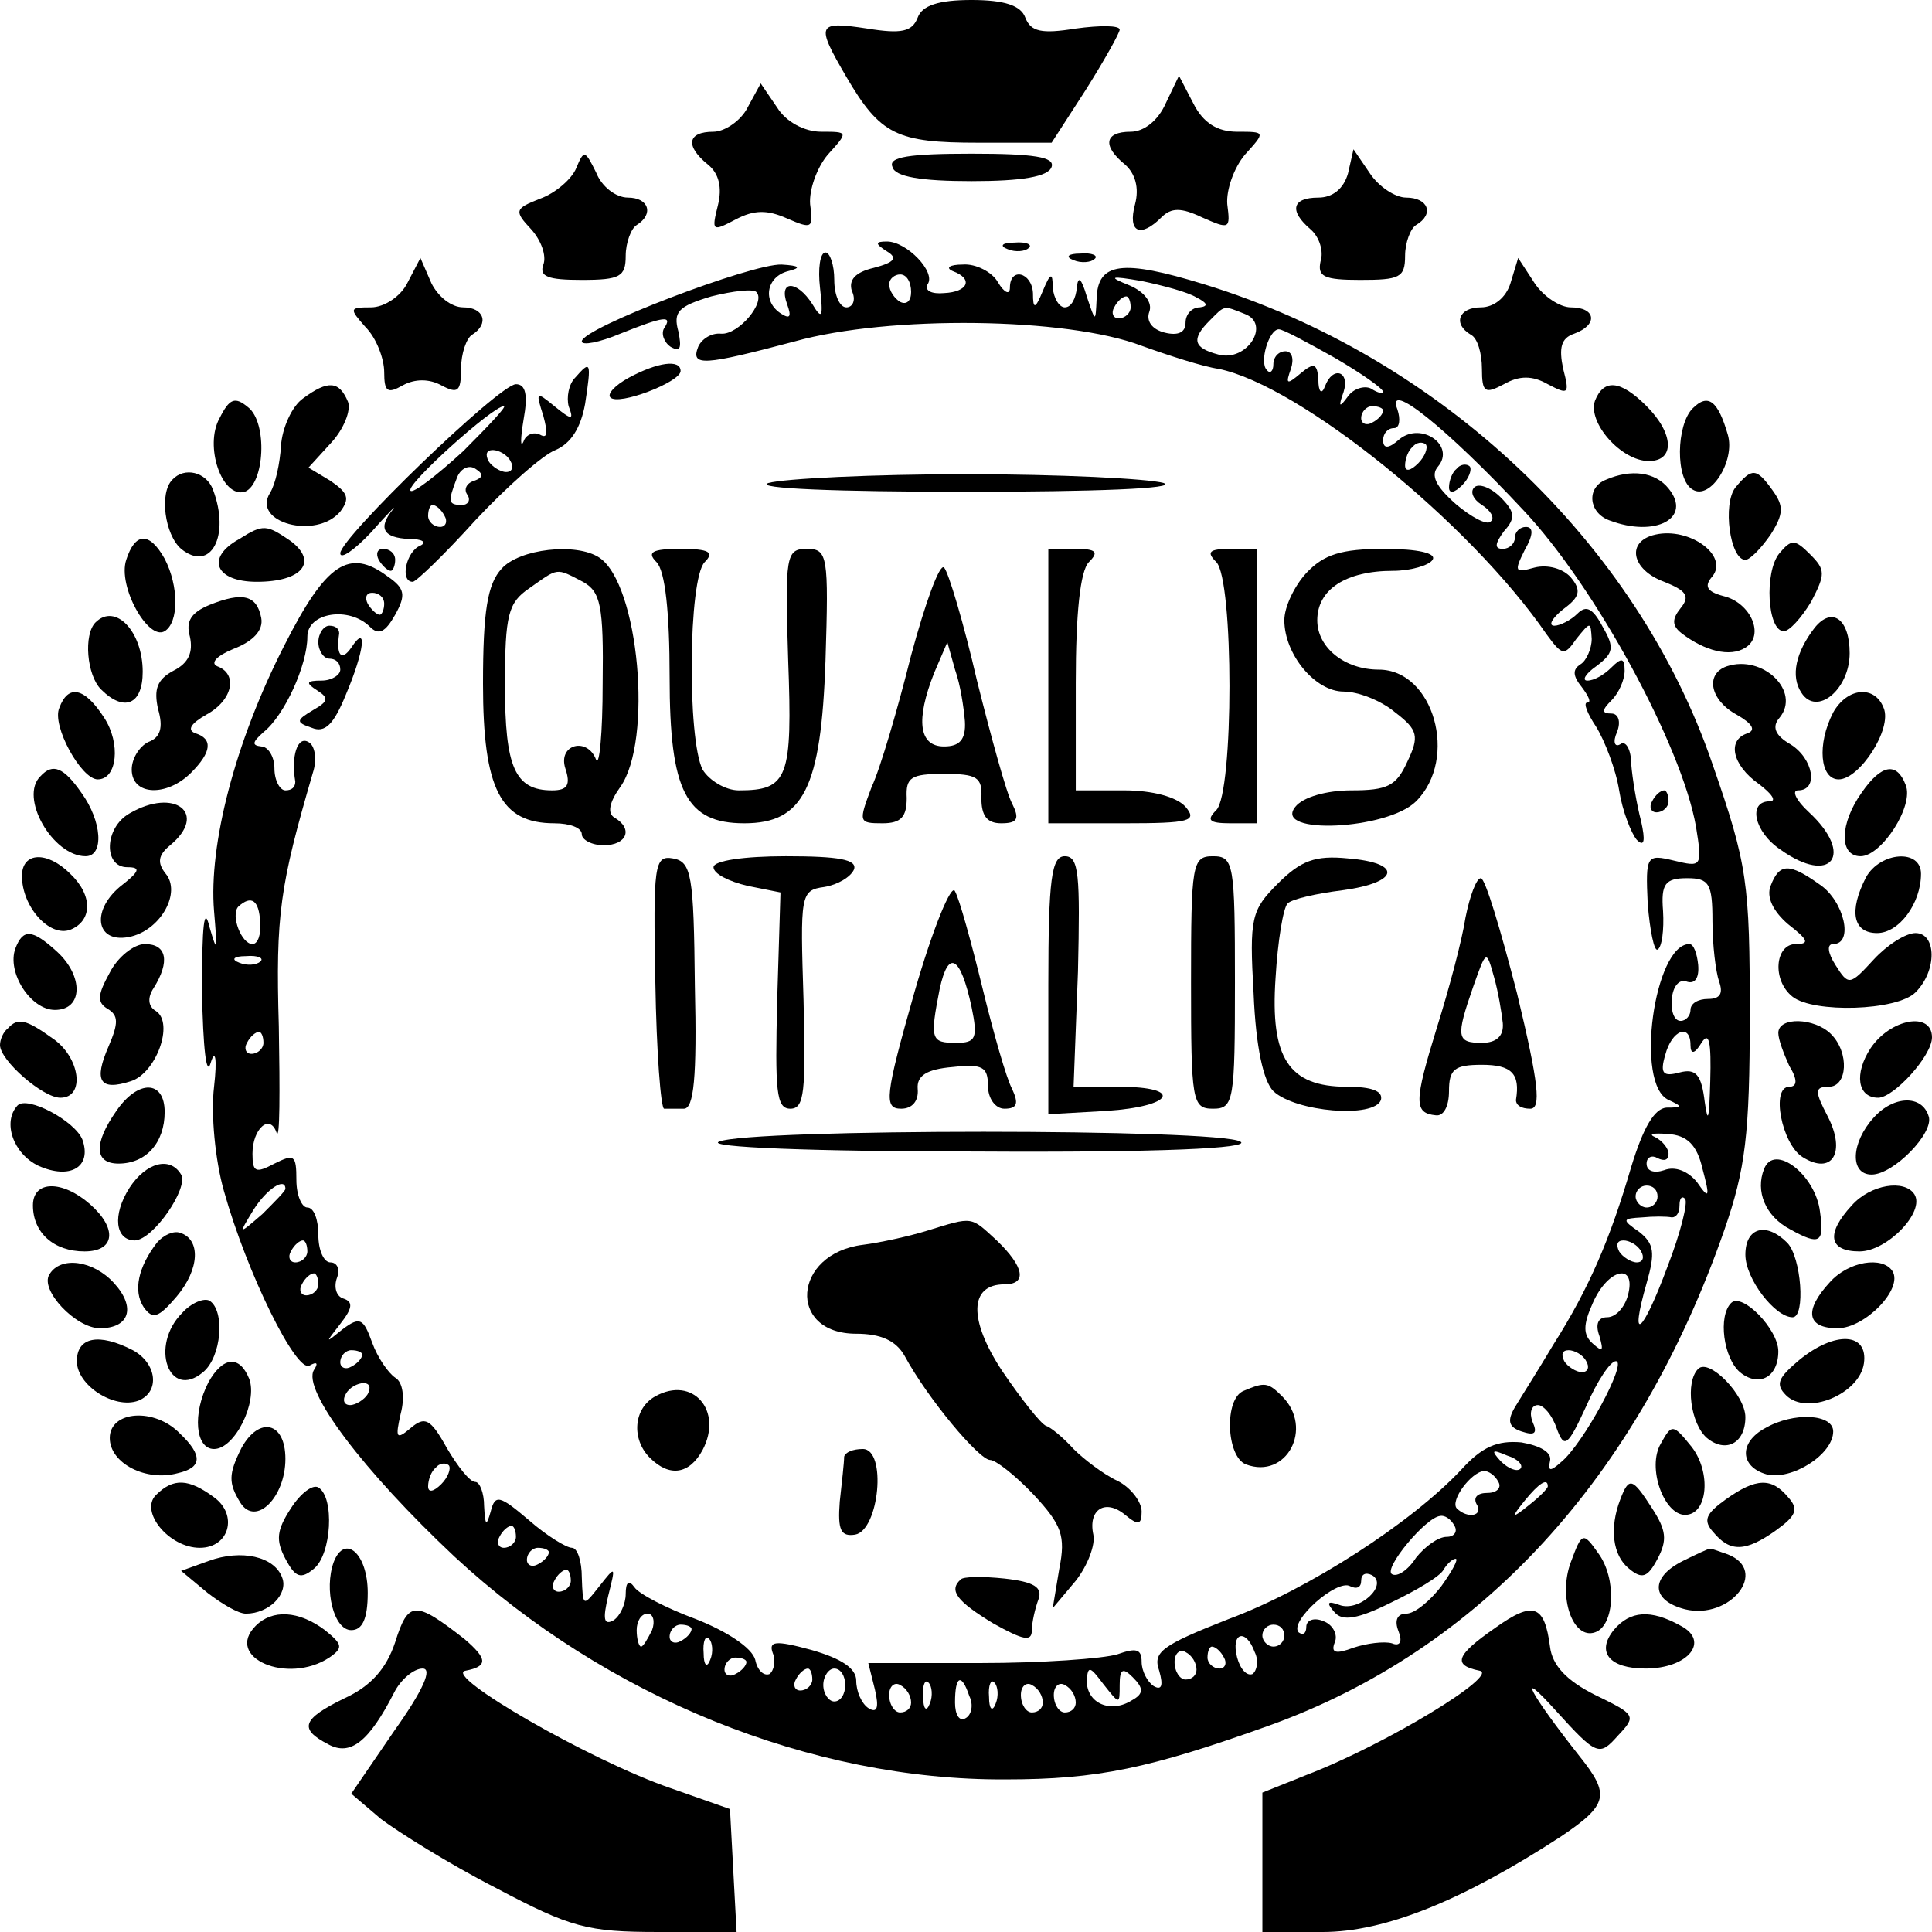 <?xml version="1.0" standalone="no"?>
<!DOCTYPE svg PUBLIC "-//W3C//DTD SVG 20010904//EN"
 "http://www.w3.org/TR/2001/REC-SVG-20010904/DTD/svg10.dtd">
<svg version="1.0" xmlns="http://www.w3.org/2000/svg"
 width="176pt" height="176pt" viewBox="0 0 176 176"
 preserveAspectRatio="xMidYMid meet">
<g transform="translate(0,176) scale(0.1,-0.1)"
fill="#000000" stroke="none">
<path d="M836 1744 c-5 -13 -15 -15 -46 -10 -46 7 -47 4 -19 -44 31 -53 46
-60 120 -60 l67 0 31 48 c17 27 31 52 31 55 0 4 -18 4 -40 1 -31 -5 -41 -3
-46 10 -4 11 -19 16 -49 16 -30 0 -45 -5 -49 -16z"/>
<path d="M1062 1666 c-7 -16 -20 -26 -32 -26 -24 0 -26 -13 -5 -30 9 -8 13
-21 9 -36 -7 -26 5 -31 24 -12 9 9 18 9 37 0 25 -11 26 -11 23 12 -1 13 6 33
16 45 19 21 19 21 -7 21 -18 0 -31 8 -40 26 l-13 25 -12 -25z"/>
<path d="M681 1662 c-6 -12 -21 -22 -31 -22 -24 0 -26 -13 -5 -30 10 -8 13
-21 9 -37 -6 -24 -5 -24 16 -13 17 9 29 9 47 1 23 -10 24 -9 21 13 -1 13 6 33
16 45 19 21 19 21 -6 21 -15 0 -32 9 -40 22 l-15 22 -12 -22z"/>
<path d="M525 1607 c-4 -10 -19 -23 -33 -28 -23 -9 -24 -11 -8 -28 9 -10 14
-24 11 -32 -4 -11 4 -14 35 -14 35 0 40 3 40 22 0 12 5 25 10 28 16 10 11 25
-8 25 -11 0 -24 10 -29 23 -10 20 -11 21 -18 4z"/>
<path d="M813 1608 c2 -9 26 -13 72 -13 46 0 70 4 73 13 3 9 -16 12 -73 12
-57 0 -76 -3 -72 -12z"/>
<path d="M1228 1602 c-4 -14 -14 -22 -27 -22 -24 0 -27 -12 -7 -29 8 -7 12
-20 9 -29 -3 -14 3 -17 36 -17 36 0 41 2 41 22 0 12 5 25 10 28 17 10 11 25
-9 25 -10 0 -25 10 -33 22 l-15 22 -5 -22z"/>
<path d="M808 1531 c10 -6 7 -10 -12 -15 -17 -4 -23 -11 -20 -21 4 -8 1 -15
-5 -15 -6 0 -11 11 -11 25 0 14 -4 25 -8 25 -5 0 -7 -15 -5 -32 3 -27 2 -30
-7 -15 -14 22 -31 22 -23 0 4 -11 3 -14 -5 -9 -18 11 -14 34 6 39 12 3 11 5
-6 6 -27 1 -182 -58 -182 -70 0 -4 16 -1 35 7 40 16 48 17 40 5 -3 -5 0 -13 6
-17 9 -5 10 -1 7 14 -5 18 0 23 30 32 20 5 38 7 41 4 9 -9 -16 -39 -32 -38 -9
1 -18 -5 -21 -12 -7 -18 5 -17 88 5 86 24 248 22 316 -4 25 -9 56 -19 70 -21
74 -15 229 -140 299 -242 14 -19 16 -20 27 -4 13 16 13 16 14 0 0 -9 -5 -20
-10 -23 -8 -5 -7 -11 1 -21 6 -8 9 -14 5 -14 -4 0 0 -10 8 -22 8 -13 18 -39
21 -58 3 -19 11 -39 16 -45 7 -7 8 -1 4 17 -4 15 -8 39 -9 52 0 13 -5 22 -10
18 -5 -3 -7 2 -3 11 4 10 1 17 -5 17 -9 0 -9 3 0 12 7 7 12 19 12 27 0 12 -3
12 -12 3 -7 -7 -16 -12 -22 -12 -5 0 -2 6 8 13 16 12 17 17 6 36 -9 17 -15 20
-23 12 -6 -6 -16 -11 -21 -11 -6 0 -2 7 8 15 15 11 17 17 7 29 -7 8 -21 12
-33 9 -18 -5 -19 -4 -9 16 8 14 8 21 1 21 -5 0 -10 -4 -10 -10 0 -5 -5 -10
-11 -10 -8 0 -7 5 1 16 11 12 10 18 -3 31 -9 9 -20 13 -24 9 -4 -4 -1 -11 7
-16 8 -5 12 -12 8 -15 -3 -4 -18 4 -32 16 -18 16 -23 26 -16 34 16 19 -15 41
-35 25 -10 -9 -15 -9 -15 -1 0 6 4 11 10 11 5 0 6 8 3 17 -11 28 45 -17 115
-92 65 -69 144 -214 157 -288 6 -37 5 -37 -20 -31 -25 6 -26 5 -24 -39 2 -25
6 -44 9 -42 4 2 6 18 5 35 -2 25 2 30 22 30 20 0 23 -5 23 -39 0 -22 3 -46 6
-55 4 -11 1 -16 -10 -16 -9 0 -16 -4 -16 -10 0 -5 -4 -10 -9 -10 -6 0 -9 9 -8
20 1 12 7 18 13 16 8 -3 12 3 11 15 -1 10 -4 19 -8 19 -32 0 -50 -128 -19
-142 13 -6 13 -7 -2 -7 -11 -1 -21 -18 -32 -54 -19 -65 -38 -110 -71 -162 -13
-22 -29 -47 -35 -57 -7 -12 -6 -18 6 -22 12 -4 15 -2 10 9 -3 8 -1 15 5 15 5
0 13 -9 17 -21 7 -19 10 -17 27 20 10 23 22 41 27 41 11 0 -30 -76 -50 -92
-10 -9 -12 -8 -10 1 2 8 -9 14 -26 17 -22 2 -36 -4 -55 -25 -45 -48 -139 -109
-212 -136 -61 -24 -69 -30 -63 -47 4 -14 2 -18 -5 -14 -6 4 -11 14 -11 22 0
12 -5 13 -22 7 -13 -4 -69 -8 -125 -8 l-102 0 6 -24 c4 -17 2 -22 -6 -17 -6 4
-11 15 -11 25 0 11 -13 20 -41 28 -33 9 -39 8 -35 -3 3 -7 1 -16 -3 -19 -5 -2
-11 3 -13 13 -3 11 -26 26 -54 37 -27 10 -52 23 -56 29 -5 7 -8 5 -8 -6 0 -9
-5 -20 -11 -24 -9 -5 -10 1 -5 22 7 28 7 28 -8 9 -15 -19 -15 -19 -16 8 0 15
-4 27 -9 27 -5 0 -23 11 -39 25 -27 23 -31 24 -35 8 -4 -14 -5 -13 -6 5 0 12
-4 22 -8 22 -5 0 -16 14 -26 31 -15 27 -20 29 -33 18 -13 -11 -14 -9 -9 13 4
15 2 29 -5 33 -6 4 -16 18 -21 32 -8 22 -11 24 -27 12 -16 -13 -16 -13 -2 5
11 14 12 20 3 23 -7 2 -9 11 -6 19 3 8 0 14 -6 14 -6 0 -11 11 -11 25 0 14 -4
25 -10 25 -5 0 -10 11 -10 25 0 23 -2 24 -20 15 -17 -9 -20 -8 -20 9 0 23 16
37 22 19 3 -7 3 37 2 97 -3 102 1 128 31 231 4 12 2 25 -4 28 -10 6 -16 -13
-12 -36 0 -5 -3 -8 -9 -8 -5 0 -10 9 -10 20 0 11 -6 20 -12 20 -9 1 -8 4 2 13
19 15 40 61 40 87 0 22 38 28 57 9 8 -8 14 -5 23 11 10 18 9 24 -7 35 -35 26
-56 12 -94 -63 -45 -88 -69 -182 -64 -242 3 -36 3 -39 -4 -15 -5 21 -7 3 -7
-58 1 -52 4 -79 8 -65 4 13 6 4 3 -22 -3 -25 1 -67 9 -95 21 -75 66 -166 78
-159 7 4 8 2 4 -4 -11 -18 45 -92 128 -170 138 -128 325 -204 502 -203 84 0
131 10 240 49 192 69 336 225 415 452 19 55 23 86 23 195 0 121 -2 137 -34
229 -69 202 -248 371 -463 437 -75 23 -97 20 -98 -13 -1 -22 -1 -22 -9 2 -5
17 -8 19 -9 8 -1 -10 -5 -18 -11 -18 -5 0 -10 8 -11 18 0 14 -2 14 -9 -3 -7
-17 -9 -17 -9 -2 -1 19 -21 24 -21 5 0 -7 -5 -5 -11 5 -5 9 -20 17 -32 16 -12
0 -16 -3 -9 -6 19 -7 14 -19 -8 -20 -11 -1 -18 2 -15 8 8 11 -19 39 -37 39
-11 0 -11 -2 0 -9z m22 -37 c0 -8 -4 -12 -10 -9 -5 3 -10 10 -10 16 0 5 5 9
10 9 6 0 10 -7 10 -16z m260 -5 c10 -5 11 -8 3 -9 -7 0 -13 -6 -13 -14 0 -9
-7 -12 -19 -9 -12 3 -17 11 -14 19 3 8 -4 18 -18 24 -20 8 -18 9 11 4 19 -4
42 -10 50 -15z m-60 -9 c0 -5 -5 -10 -11 -10 -5 0 -7 5 -4 10 3 6 8 10 11 10
2 0 4 -4 4 -10z m104 -6 c24 -9 2 -44 -24 -37 -23 6 -25 14 -8 31 14 14 12 14
32 6z m82 -40 c24 -14 44 -28 44 -31 0 -2 -5 -1 -11 3 -6 3 -16 0 -21 -7 -8
-11 -9 -10 -4 4 6 19 -10 24 -17 5 -3 -8 -6 -5 -6 6 -1 15 -4 16 -16 6 -13
-11 -14 -10 -9 4 3 9 1 16 -5 16 -6 0 -11 -5 -11 -12 0 -6 -3 -9 -6 -5 -7 7 2
37 11 37 4 0 26 -12 51 -26z m44 -48 c0 -3 -4 -8 -10 -11 -5 -3 -10 -1 -10 4
0 6 5 11 10 11 6 0 10 -2 10 -4z m32 -48 c-7 -7 -12 -8 -12 -2 0 6 3 14 7 17
3 4 9 5 12 2 2 -3 -1 -11 -7 -17z m-942 -128 c0 -5 -2 -10 -4 -10 -3 0 -8 5
-11 10 -3 6 -1 10 4 10 6 0 11 -4 11 -10z m-113 -290 c1 -11 -2 -20 -7 -20
-10 0 -20 26 -13 34 12 11 19 6 20 -14z m0 -36 c-3 -3 -12 -4 -19 -1 -8 3 -5
6 6 6 11 1 17 -2 13 -5z m3 -74 c0 -5 -5 -10 -11 -10 -5 0 -7 5 -4 10 3 6 8
10 11 10 2 0 4 -4 4 -10z m1300 -2 c0 -9 4 -8 10 2 7 11 9 1 8 -35 -1 -34 -2
-40 -5 -19 -3 25 -8 31 -23 27 -15 -4 -18 -1 -13 16 6 23 23 29 23 9z m11
-113 c7 -26 6 -28 -5 -12 -8 10 -20 15 -30 11 -9 -3 -16 -1 -16 6 0 6 5 8 10
5 6 -3 10 -2 10 4 0 5 -6 12 -12 15 -7 3 -2 4 11 3 18 -1 27 -10 32 -32z
m-1291 -18 c0 -2 -10 -12 -21 -23 -22 -19 -22 -19 -8 4 12 19 29 30 29 19z
m1250 -7 c0 -5 -4 -10 -10 -10 -5 0 -10 5 -10 10 0 6 5 10 10 10 6 0 10 -4 10
-10z m9 -64 c-23 -62 -35 -71 -19 -15 8 28 7 36 -7 47 -16 11 -15 12 3 13 10
1 22 1 27 0 4 0 7 4 7 11 0 6 2 9 5 6 3 -3 -4 -31 -16 -62z m-1239 14 c0 -5
-5 -10 -11 -10 -5 0 -7 5 -4 10 3 6 8 10 11 10 2 0 4 -4 4 -10z m1215 0 c3 -5
2 -10 -4 -10 -5 0 -13 5 -16 10 -3 6 -2 10 4 10 5 0 13 -4 16 -10z m-1205 -30
c0 -5 -5 -10 -11 -10 -5 0 -7 5 -4 10 3 6 8 10 11 10 2 0 4 -4 4 -10z m1193
-10 c-3 -11 -11 -20 -19 -20 -8 0 -11 -6 -7 -17 4 -14 3 -15 -6 -7 -9 8 -9 17
0 37 14 32 40 37 32 7z m-1153 -54 c0 -3 -4 -8 -10 -11 -5 -3 -10 -1 -10 4 0
6 5 11 10 11 6 0 10 -2 10 -4z m1115 -6 c3 -5 2 -10 -4 -10 -5 0 -13 5 -16 10
-3 6 -2 10 4 10 5 0 13 -4 16 -10z m-1110 -30 c-3 -5 -11 -10 -16 -10 -6 0 -7
5 -4 10 3 6 11 10 16 10 6 0 7 -4 4 -10z m1050 -68 c-3 -3 -11 0 -18 7 -9 10
-8 11 6 5 10 -3 15 -9 12 -12z m-983 -14 c-7 -7 -12 -8 -12 -2 0 6 3 14 7 17
3 4 9 5 12 2 2 -3 -1 -11 -7 -17z m963 2 c3 -5 -1 -10 -10 -10 -9 0 -13 -4
-10 -10 7 -11 -8 -14 -18 -4 -6 7 13 33 25 34 4 0 10 -4 13 -10z m45 -4 c0 -2
-8 -10 -17 -17 -16 -13 -17 -12 -4 4 13 16 21 21 21 13z m-85 -36 c3 -5 0 -10
-7 -10 -8 0 -20 -9 -28 -19 -7 -11 -17 -18 -22 -15 -8 5 31 52 44 53 4 1 10
-3 13 -9z m-855 -10 c0 -5 -5 -10 -11 -10 -5 0 -7 5 -4 10 3 6 8 10 11 10 2 0
4 -4 4 -10z m30 -14 c0 -3 -4 -8 -10 -11 -5 -3 -10 -1 -10 4 0 6 5 11 10 11 6
0 10 -2 10 -4z m813 -31 c-10 -13 -24 -25 -32 -25 -8 0 -11 -6 -7 -16 4 -10 1
-14 -6 -11 -7 2 -23 0 -35 -4 -16 -6 -21 -5 -17 5 3 7 -2 16 -10 19 -9 4 -16
1 -16 -5 0 -6 -3 -8 -7 -5 -9 10 35 49 47 42 6 -3 10 -1 10 5 0 6 4 8 10 5 15
-9 -12 -34 -30 -27 -11 4 -12 2 -4 -7 7 -8 21 -6 51 9 23 11 45 24 48 30 3 5
8 10 11 10 3 0 -3 -11 -13 -25z m-793 5 c0 -5 -5 -10 -11 -10 -5 0 -7 5 -4 10
3 6 8 10 11 10 2 0 4 -4 4 -10z m74 -45 c-4 -8 -8 -15 -10 -15 -2 0 -4 7 -4
15 0 8 4 15 10 15 5 0 7 -7 4 -15z m36 1 c0 -3 -4 -8 -10 -11 -5 -3 -10 -1
-10 4 0 6 5 11 10 11 6 0 10 -2 10 -4z m540 -6 c0 -5 -4 -10 -10 -10 -5 0 -10
5 -10 10 0 6 5 10 10 10 6 0 10 -4 10 -10z m-523 -22 c-3 -8 -6 -5 -6 6 -1 11
2 17 5 13 3 -3 4 -12 1 -19z m496 7 c4 -8 2 -17 -2 -20 -5 -2 -11 4 -14 15 -6
23 8 27 16 5z m-53 -16 c0 -5 -4 -9 -10 -9 -5 0 -10 7 -10 16 0 8 5 12 10 9 6
-3 10 -10 10 -16z m25 11 c3 -5 1 -10 -4 -10 -6 0 -11 5 -11 10 0 6 2 10 4 10
3 0 8 -4 11 -10z m-435 -4 c0 -3 -4 -8 -10 -11 -5 -3 -10 -1 -10 4 0 6 5 11
10 11 6 0 10 -2 10 -4z m60 -16 c0 -5 -5 -10 -11 -10 -5 0 -7 5 -4 10 3 6 8
10 11 10 2 0 4 -4 4 -10z m30 -5 c0 -8 -4 -15 -10 -15 -5 0 -10 7 -10 15 0 8
5 15 10 15 6 0 10 -7 10 -15z m250 0 c0 15 3 16 12 7 10 -10 10 -15 -1 -21
-19 -12 -41 -3 -41 18 1 14 3 13 15 -3 15 -19 15 -19 15 -1z m-190 -16 c0 -5
-4 -9 -10 -9 -5 0 -10 7 -10 16 0 8 5 12 10 9 6 -3 10 -10 10 -16z m17 -1 c-3
-8 -6 -5 -6 6 -1 11 2 17 5 13 3 -3 4 -12 1 -19z m36 7 c4 -8 2 -17 -3 -20 -6
-4 -10 3 -10 14 0 25 6 27 13 6z m24 -7 c-3 -8 -6 -5 -6 6 -1 11 2 17 5 13 3
-3 4 -12 1 -19z m43 1 c0 -5 -4 -9 -10 -9 -5 0 -10 7 -10 16 0 8 5 12 10 9 6
-3 10 -10 10 -16z m30 0 c0 -5 -4 -9 -10 -9 -5 0 -10 7 -10 16 0 8 5 12 10 9
6 -3 10 -10 10 -16z"/>
<path d="M918 1533 c7 -3 16 -2 19 1 4 3 -2 6 -13 5 -11 0 -14 -3 -6 -6z"/>
<path d="M978 1523 c7 -3 16 -2 19 1 4 3 -2 6 -13 5 -11 0 -14 -3 -6 -6z"/>
<path d="M371 1502 c-6 -12 -21 -22 -33 -22 -20 0 -20 -1 -5 -18 10 -10 17
-29 17 -41 0 -18 3 -20 17 -12 11 6 24 6 35 0 15 -8 18 -6 18 15 0 14 5 28 10
31 16 10 11 25 -8 25 -11 0 -23 10 -29 22 l-10 23 -12 -23z"/>
<path d="M1376 1502 c-4 -13 -15 -22 -27 -22 -20 0 -26 -15 -9 -25 6 -3 10
-17 10 -31 0 -22 3 -23 20 -14 14 8 26 8 40 0 19 -10 20 -9 14 14 -4 19 -2 28
10 32 22 8 20 24 -3 24 -10 0 -25 10 -33 22 l-15 23 -7 -23z"/>
<path d="M524 1416 c-6 -6 -8 -18 -6 -26 5 -13 3 -13 -13 0 -17 14 -17 13 -10
-9 4 -15 4 -21 -3 -17 -6 3 -13 0 -15 -6 -3 -7 -3 2 0 20 4 22 2 32 -7 32 -15
0 -160 -140 -160 -154 0 -6 13 3 28 19 15 17 24 26 20 21 -14 -17 -9 -26 15
-27 12 0 16 -3 10 -6 -13 -5 -19 -33 -7 -33 3 0 29 25 57 56 29 31 62 60 73
64 14 6 23 20 27 42 6 39 5 40 -9 24z m-102 -67 c-24 -22 -46 -39 -48 -36 -5
5 75 77 85 77 3 0 -14 -18 -37 -41z m43 -9 c3 -5 2 -10 -4 -10 -5 0 -13 5 -16
10 -3 6 -2 10 4 10 5 0 13 -4 16 -10z m-33 -18 c-7 -2 -10 -8 -6 -13 3 -5 0
-9 -5 -9 -13 0 -13 3 -5 24 3 9 11 13 17 9 8 -5 7 -8 -1 -11z m-27 -32 c3 -5
1 -10 -4 -10 -6 0 -11 5 -11 10 0 6 2 10 4 10 3 0 8 -4 11 -10z"/>
<path d="M573 1416 c-13 -7 -20 -15 -17 -18 7 -8 64 14 64 24 0 11 -21 8 -47
-6z"/>
<path d="M276 1397 c-10 -7 -19 -27 -20 -43 -1 -16 -5 -35 -10 -43 -17 -27 42
-43 64 -17 9 12 7 17 -9 28 l-20 12 21 23 c11 12 18 29 15 37 -8 19 -18 20
-41 3z"/>
<path d="M1453 1395 c-7 -20 24 -55 49 -55 24 0 23 25 -2 50 -24 24 -39 25
-47 5z"/>
<path d="M200 1379 c-14 -25 2 -73 23 -67 18 7 21 63 3 77 -12 10 -17 8 -26
-10z"/>
<path d="M1542 1388 c-15 -15 -16 -65 0 -74 16 -10 39 26 32 50 -9 31 -18 38
-32 24z"/>
<path d="M1327 1333 c-4 -3 -7 -11 -7 -17 0 -6 5 -5 12 2 6 6 9 14 7 17 -3 3
-9 2 -12 -2z"/>
<path d="M157 1323 c-12 -12 -7 -50 8 -63 27 -22 45 12 29 54 -6 16 -26 21
-37 9z"/>
<path d="M700 1320 c-14 -5 63 -8 180 -8 117 0 194 3 180 8 -14 4 -95 8 -180
8 -85 0 -166 -4 -180 -8z"/>
<path d="M1463 1323 c-18 -7 -16 -30 3 -37 42 -16 76 2 54 29 -12 15 -34 18
-57 8z"/>
<path d="M1581 1316 c-12 -15 -5 -66 9 -66 4 0 14 10 23 23 12 19 12 26 2 40
-15 21 -19 21 -34 3z"/>
<path d="M218 1269 c-31 -17 -22 -39 16 -39 41 0 56 18 31 37 -22 15 -25 16
-47 2z"/>
<path d="M1508 1273 c-27 -6 -22 -32 8 -43 20 -8 24 -13 15 -24 -8 -10 -8 -16
1 -23 21 -16 44 -22 58 -13 18 11 5 41 -20 47 -15 4 -18 9 -10 18 15 19 -21
45 -52 38z"/>
<path d="M115 1250 c-8 -24 20 -74 35 -65 13 8 13 41 0 66 -14 25 -27 24 -35
-1z"/>
<path d="M1621 1256 c-14 -17 -11 -71 4 -71 5 0 16 12 25 27 13 25 13 29 -1
43 -14 14 -17 14 -28 1z"/>
<path d="M345 1250 c3 -5 8 -10 11 -10 2 0 4 5 4 10 0 6 -5 10 -11 10 -5 0 -7
-4 -4 -10z"/>
<path d="M457 1242 c-13 -14 -17 -39 -17 -105 0 -96 16 -127 65 -127 14 0 25
-4 25 -10 0 -5 9 -10 20 -10 21 0 27 15 10 25 -7 4 -5 14 5 28 30 42 17 185
-19 209 -21 14 -73 8 -89 -10z m74 -12 c16 -9 19 -21 18 -93 0 -45 -3 -76 -6
-69 -8 21 -35 14 -28 -8 5 -15 2 -20 -12 -20 -34 0 -43 21 -43 96 0 64 3 75
22 88 27 19 24 19 49 6z"/>
<path d="M598 1248 c8 -8 12 -46 12 -105 0 -104 15 -133 68 -133 54 0 70 32
74 148 3 96 2 102 -17 102 -19 0 -20 -6 -17 -101 4 -108 0 -119 -45 -119 -12
0 -27 9 -33 19 -14 28 -13 174 2 189 9 9 4 12 -22 12 -26 0 -31 -3 -22 -12z"/>
<path d="M955 1135 l0 -125 69 0 c60 0 67 2 56 15 -8 9 -30 15 -56 15 l-44 0
0 98 c0 63 4 102 12 110 9 9 7 12 -12 12 l-25 0 0 -125z"/>
<path d="M1108 1248 c16 -16 16 -210 0 -226 -9 -9 -7 -12 13 -12 l24 0 0 125
0 125 -24 0 c-20 0 -22 -3 -13 -12z"/>
<path d="M1190 1238 c-11 -12 -20 -31 -20 -43 0 -31 28 -65 54 -65 13 0 34 -8
47 -19 21 -16 22 -22 11 -45 -10 -22 -18 -26 -51 -26 -22 0 -44 -6 -51 -15
-21 -26 84 -21 110 5 39 39 16 120 -34 120 -31 0 -56 20 -56 45 0 28 26 45 69
45 16 0 33 5 36 10 4 6 -13 10 -44 10 -39 0 -55 -5 -71 -22z"/>
<path d="M830 1163 c-12 -48 -28 -103 -36 -120 -12 -32 -12 -33 10 -33 17 0
22 6 22 23 -1 19 4 22 34 22 30 0 35 -3 34 -22 0 -16 5 -23 18 -23 15 0 17 4
10 18 -5 9 -19 60 -32 112 -12 52 -26 99 -30 103 -4 4 -17 -32 -30 -80z m49
-60 c1 -17 -5 -23 -19 -23 -23 0 -26 24 -9 67 l12 28 7 -25 c5 -14 8 -35 9
-47z"/>
<path d="M191 1209 c-17 -7 -22 -15 -18 -29 3 -14 -1 -24 -15 -31 -15 -8 -18
-17 -14 -35 5 -17 2 -26 -9 -30 -8 -4 -15 -15 -15 -25 0 -24 32 -25 54 -3 19
19 20 31 4 36 -8 3 -4 9 10 17 24 13 29 37 10 44 -7 3 0 10 15 16 18 7 27 17
25 28 -4 21 -17 24 -47 12z"/>
<path d="M87 1193 c-11 -11 -8 -48 5 -61 21 -21 38 -14 38 16 0 37 -25 63 -43
45z"/>
<path d="M1653 1188 c-17 -22 -22 -44 -12 -59 14 -22 44 3 44 36 0 31 -16 43
-32 23z"/>
<path d="M290 1175 c0 -8 5 -15 10 -15 6 0 10 -4 10 -10 0 -5 -8 -10 -17 -10
-14 0 -15 -2 -4 -9 11 -7 10 -10 -4 -18 -15 -9 -16 -11 -1 -16 12 -5 20 3 31
30 17 40 20 66 5 43 -9 -13 -14 -7 -11 13 0 4 -3 7 -9 7 -5 0 -10 -7 -10 -15z"/>
<path d="M1573 1153 c-20 -7 -15 -31 9 -44 14 -8 18 -14 10 -17 -19 -6 -14
-29 10 -46 12 -9 17 -16 10 -16 -20 0 -14 -28 10 -44 46 -33 68 -5 26 34 -12
11 -16 20 -10 20 19 0 14 29 -7 42 -14 8 -17 16 -10 24 20 24 -15 58 -48 47z"/>
<path d="M54 1115 c-7 -16 20 -65 35 -65 18 0 21 33 6 56 -18 28 -33 31 -41 9z"/>
<path d="M1670 1111 c-15 -29 -12 -61 5 -61 19 0 49 46 41 65 -8 21 -33 19
-46 -4z"/>
<path d="M37 1053 c-20 -19 11 -73 41 -73 17 0 15 32 -4 58 -16 23 -26 27 -37
15z"/>
<path d="M1696 1038 c-20 -28 -21 -58 -1 -58 19 0 49 46 41 65 -8 21 -22 19
-40 -7z"/>
<path d="M1505 1030 c-3 -5 -1 -10 4 -10 6 0 11 5 11 10 0 6 -2 10 -4 10 -3 0
-8 -4 -11 -10z"/>
<path d="M118 1019 c-23 -13 -24 -49 -2 -49 13 0 11 -4 -7 -18 -27 -23 -21
-53 11 -45 27 7 45 40 31 57 -8 10 -7 17 4 26 35 29 4 53 -37 29z"/>
<path d="M20 962 c0 -28 25 -56 44 -49 20 8 21 31 0 51 -21 21 -44 20 -44 -2z"/>
<path d="M597 865 c1 -63 5 -115 8 -115 3 0 11 0 18 0 9 0 12 28 10 112 -1
101 -3 113 -20 116 -17 3 -18 -6 -16 -113z"/>
<path d="M650 970 c0 -6 14 -13 31 -17 l30 -6 -3 -98 c-2 -83 -1 -99 12 -99
13 0 14 16 12 99 -3 96 -3 100 19 103 12 2 24 9 27 16 3 9 -14 12 -62 12 -38
0 -66 -4 -66 -10z"/>
<path d="M955 863 l0 -118 53 3 c61 4 71 22 11 22 l-41 0 4 105 c2 88 1 105
-12 105 -12 0 -15 -20 -15 -117z"/>
<path d="M1085 865 c0 -108 1 -115 20 -115 19 0 20 7 20 115 0 108 -1 115 -20
115 -19 0 -20 -7 -20 -115z"/>
<path d="M1164 955 c-24 -24 -26 -31 -22 -100 2 -49 9 -80 18 -89 20 -19 92
-25 98 -8 2 8 -8 12 -31 12 -53 0 -70 26 -65 99 2 34 7 64 11 68 4 4 26 9 50
12 52 7 55 25 5 29 -30 3 -43 -2 -64 -23z"/>
<path d="M1700 961 c-16 -31 -12 -51 10 -51 20 0 40 27 40 54 0 23 -37 20 -50
-3z"/>
<path d="M1613 953 c-4 -10 2 -23 16 -35 18 -14 20 -18 7 -18 -19 0 -22 -33
-3 -48 19 -15 95 -13 112 4 20 20 19 54 0 54 -9 0 -26 -11 -38 -24 -22 -24
-23 -24 -35 -5 -7 11 -8 19 -2 19 19 0 10 39 -12 54 -28 20 -37 20 -45 -1z"/>
<path d="M833 856 c-27 -95 -28 -106 -12 -106 10 0 16 7 15 18 -1 12 8 18 32
20 27 3 32 0 32 -17 0 -12 7 -21 15 -21 12 0 13 5 7 18 -5 9 -17 51 -27 92
-10 41 -21 81 -25 88 -3 8 -20 -33 -37 -92z m52 -13 c6 -29 4 -33 -14 -33 -23
0 -24 3 -15 49 8 37 19 30 29 -16z"/>
<path d="M1335 924 c-3 -20 -15 -65 -26 -100 -21 -68 -21 -78 -1 -80 7 -1 12
8 12 22 0 20 5 24 30 24 27 0 35 -8 31 -32 0 -5 5 -8 13 -8 10 0 8 22 -12 105
-15 58 -29 105 -33 105 -4 0 -10 -16 -14 -36z m34 -96 c1 -12 -6 -18 -19 -18
-23 0 -24 5 -8 51 12 34 12 34 19 9 4 -14 7 -33 8 -42z"/>
<path d="M14 896 c-8 -22 14 -56 36 -56 26 0 26 31 2 53 -23 21 -31 21 -38 3z"/>
<path d="M100 874 c-11 -20 -12 -27 -2 -33 10 -6 10 -13 1 -34 -14 -32 -8 -41
20 -32 23 7 40 53 23 64 -7 4 -8 12 -2 21 15 24 12 40 -8 40 -10 0 -25 -12
-32 -26z"/>
<path d="M7 823 c-4 -3 -7 -10 -7 -15 0 -14 39 -48 55 -48 23 0 18 37 -7 54
-25 18 -32 19 -41 9z"/>
<path d="M1620 819 c0 -6 5 -19 10 -30 8 -13 7 -19 0 -19 -17 0 -7 -52 12 -64
27 -17 40 4 23 37 -12 23 -12 27 1 27 17 0 19 31 2 48 -15 15 -48 16 -48 1z"/>
<path d="M1704 805 c-15 -23 -12 -45 7 -45 14 0 49 38 49 55 0 24 -38 17 -56
-10z"/>
<path d="M106 748 c-21 -30 -20 -48 2 -48 25 0 42 19 42 47 0 29 -24 30 -44 1z"/>
<path d="M16 753 c-14 -15 -4 -44 19 -55 29 -13 49 -1 40 24 -7 17 -50 40 -59
31z"/>
<path d="M1707 742 c-21 -23 -22 -52 -2 -52 20 0 57 38 52 53 -6 20 -32 19
-50 -1z"/>
<path d="M655 720 c-12 -5 83 -9 235 -9 168 -1 250 3 240 9 -19 12 -447 12
-475 0z"/>
<path d="M1607 695 c-8 -20 1 -43 24 -55 27 -15 31 -12 27 16 -4 34 -42 63
-51 39z"/>
<path d="M118 678 c-16 -25 -13 -48 5 -48 17 1 49 48 42 60 -10 17 -32 11 -47
-12z"/>
<path d="M30 662 c0 -25 19 -42 47 -42 28 0 30 21 5 43 -25 22 -52 22 -52 -1z"/>
<path d="M1687 662 c-24 -26 -21 -42 7 -42 25 0 60 36 50 52 -9 14 -40 9 -57
-10z"/>
<path d="M845 639 c-16 -5 -43 -11 -59 -13 -64 -8 -69 -81 -6 -81 22 0 36 -6
44 -20 21 -39 68 -95 78 -95 5 0 23 -14 40 -32 25 -27 29 -37 23 -67 l-6 -36
21 25 c11 14 18 33 16 42 -5 23 11 33 29 18 12 -10 15 -9 15 3 0 9 -10 22 -22
28 -13 6 -31 20 -40 29 -9 10 -21 20 -25 21 -5 2 -23 25 -40 50 -31 47 -30 79
2 79 21 0 18 16 -7 40 -24 22 -21 22 -63 9z"/>
<path d="M143 628 c-17 -22 -22 -44 -12 -59 8 -11 13 -10 30 10 21 25 22 52 3
58 -6 2 -15 -2 -21 -9z"/>
<path d="M1590 617 c0 -22 27 -57 43 -57 12 0 8 55 -5 68 -19 19 -38 14 -38
-11z"/>
<path d="M45 599 c-9 -14 24 -49 46 -49 27 0 33 19 13 41 -19 21 -49 25 -59 8z"/>
<path d="M1667 592 c-24 -26 -21 -42 7 -42 25 0 60 36 50 52 -9 14 -40 9 -57
-10z"/>
<path d="M166 564 c-30 -30 -12 -80 19 -54 17 14 20 56 6 65 -5 3 -17 -2 -25
-11z"/>
<path d="M1577 573 c-12 -12 -7 -50 8 -63 17 -14 35 -5 35 19 0 20 -33 54 -43
44z"/>
<path d="M70 520 c0 -22 34 -44 56 -36 20 8 17 34 -5 46 -31 16 -51 12 -51
-10z"/>
<path d="M1639 521 c-19 -16 -22 -22 -12 -32 19 -19 67 1 71 29 4 28 -26 30
-59 3z"/>
<path d="M190 501 c-15 -29 -12 -61 5 -61 19 0 40 43 32 64 -9 22 -24 20 -37
-3z"/>
<path d="M1547 513 c-12 -12 -7 -50 8 -63 17 -14 35 -5 35 19 0 20 -33 54 -43
44z"/>
<path d="M597 488 c-20 -11 -22 -39 -5 -56 18 -18 36 -15 48 7 19 36 -9 68
-43 49z"/>
<path d="M1133 493 c-18 -7 -16 -60 2 -67 37 -14 62 33 33 62 -13 13 -16 13
-35 5z"/>
<path d="M100 450 c0 -23 33 -40 62 -32 22 5 23 16 2 36 -23 24 -64 21 -64 -4z"/>
<path d="M1608 459 c-24 -13 -23 -35 1 -42 23 -6 61 18 61 39 0 16 -36 18 -62
3z"/>
<path d="M220 441 c-12 -24 -12 -32 -1 -50 14 -22 41 5 41 40 0 34 -24 39 -40
10z"/>
<path d="M1513 445 c-13 -22 3 -65 22 -65 21 0 24 39 6 62 -17 21 -18 21 -28
3z"/>
<path d="M769 433 c0 -5 -2 -23 -4 -41 -2 -26 1 -32 14 -30 22 4 29 78 7 78
-9 0 -16 -3 -17 -7z"/>
<path d="M142 398 c-15 -15 12 -48 40 -48 27 0 35 30 13 46 -23 17 -37 18 -53
2z"/>
<path d="M265 386 c-13 -20 -14 -29 -5 -46 9 -17 14 -19 26 -9 16 13 19 65 4
74 -5 3 -16 -5 -25 -19z"/>
<path d="M1476 394 c-10 -26 -7 -51 8 -63 12 -10 17 -8 26 9 9 17 8 26 -5 46
-18 28 -21 29 -29 8z"/>
<path d="M1572 394 c-18 -13 -21 -19 -11 -30 15 -18 29 -18 57 2 18 13 21 19
11 30 -15 18 -29 18 -57 -2z"/>
<path d="M1431 337 c-12 -32 2 -71 22 -64 18 6 20 49 3 72 -14 20 -15 19 -25
-8z"/>
<path d="M190 338 l-25 -9 24 -20 c13 -10 28 -19 35 -19 21 0 39 18 33 33 -7
19 -37 26 -67 15z"/>
<path d="M304 337 c-9 -25 0 -62 16 -62 10 0 15 10 15 34 0 36 -21 54 -31 28z"/>
<path d="M1533 338 c-30 -15 -29 -36 2 -44 41 -10 77 35 39 50 -9 3 -16 6 -17
5 -1 0 -12 -5 -24 -11z"/>
<path d="M875 321 c-11 -10 -3 -20 30 -40 27 -15 35 -17 35 -6 0 7 3 20 6 28
4 11 -4 16 -31 19 -19 2 -38 2 -40 -1z"/>
<path d="M360 264 c-8 -24 -22 -40 -46 -51 -39 -19 -42 -28 -15 -42 20 -11 37
2 60 47 6 12 18 22 26 22 9 0 1 -19 -26 -57 l-39 -57 27 -23 c16 -12 62 -41
105 -63 68 -36 83 -40 148 -40 l71 0 -3 56 -3 56 -54 19 c-73 25 -208 103
-187 107 21 4 20 11 -1 29 -45 35 -51 35 -63 -3z"/>
<path d="M1362 277 c-36 -25 -39 -34 -14 -39 18 -4 -85 -67 -158 -95 l-40 -16
0 -64 0 -63 55 0 c57 0 128 29 217 87 43 29 45 38 17 73 -45 57 -59 83 -22 42
38 -42 40 -42 57 -23 17 18 16 19 -21 37 -26 13 -39 27 -41 44 -5 38 -15 42
-50 17z"/>
<path d="M233 279 c-29 -29 29 -54 67 -29 13 9 12 12 -4 25 -24 18 -48 19 -63
4z"/>
<path d="M1470 275 c-16 -20 -4 -35 29 -35 39 0 59 25 32 39 -27 15 -46 14
-61 -4z"/>
</g>
</svg>
